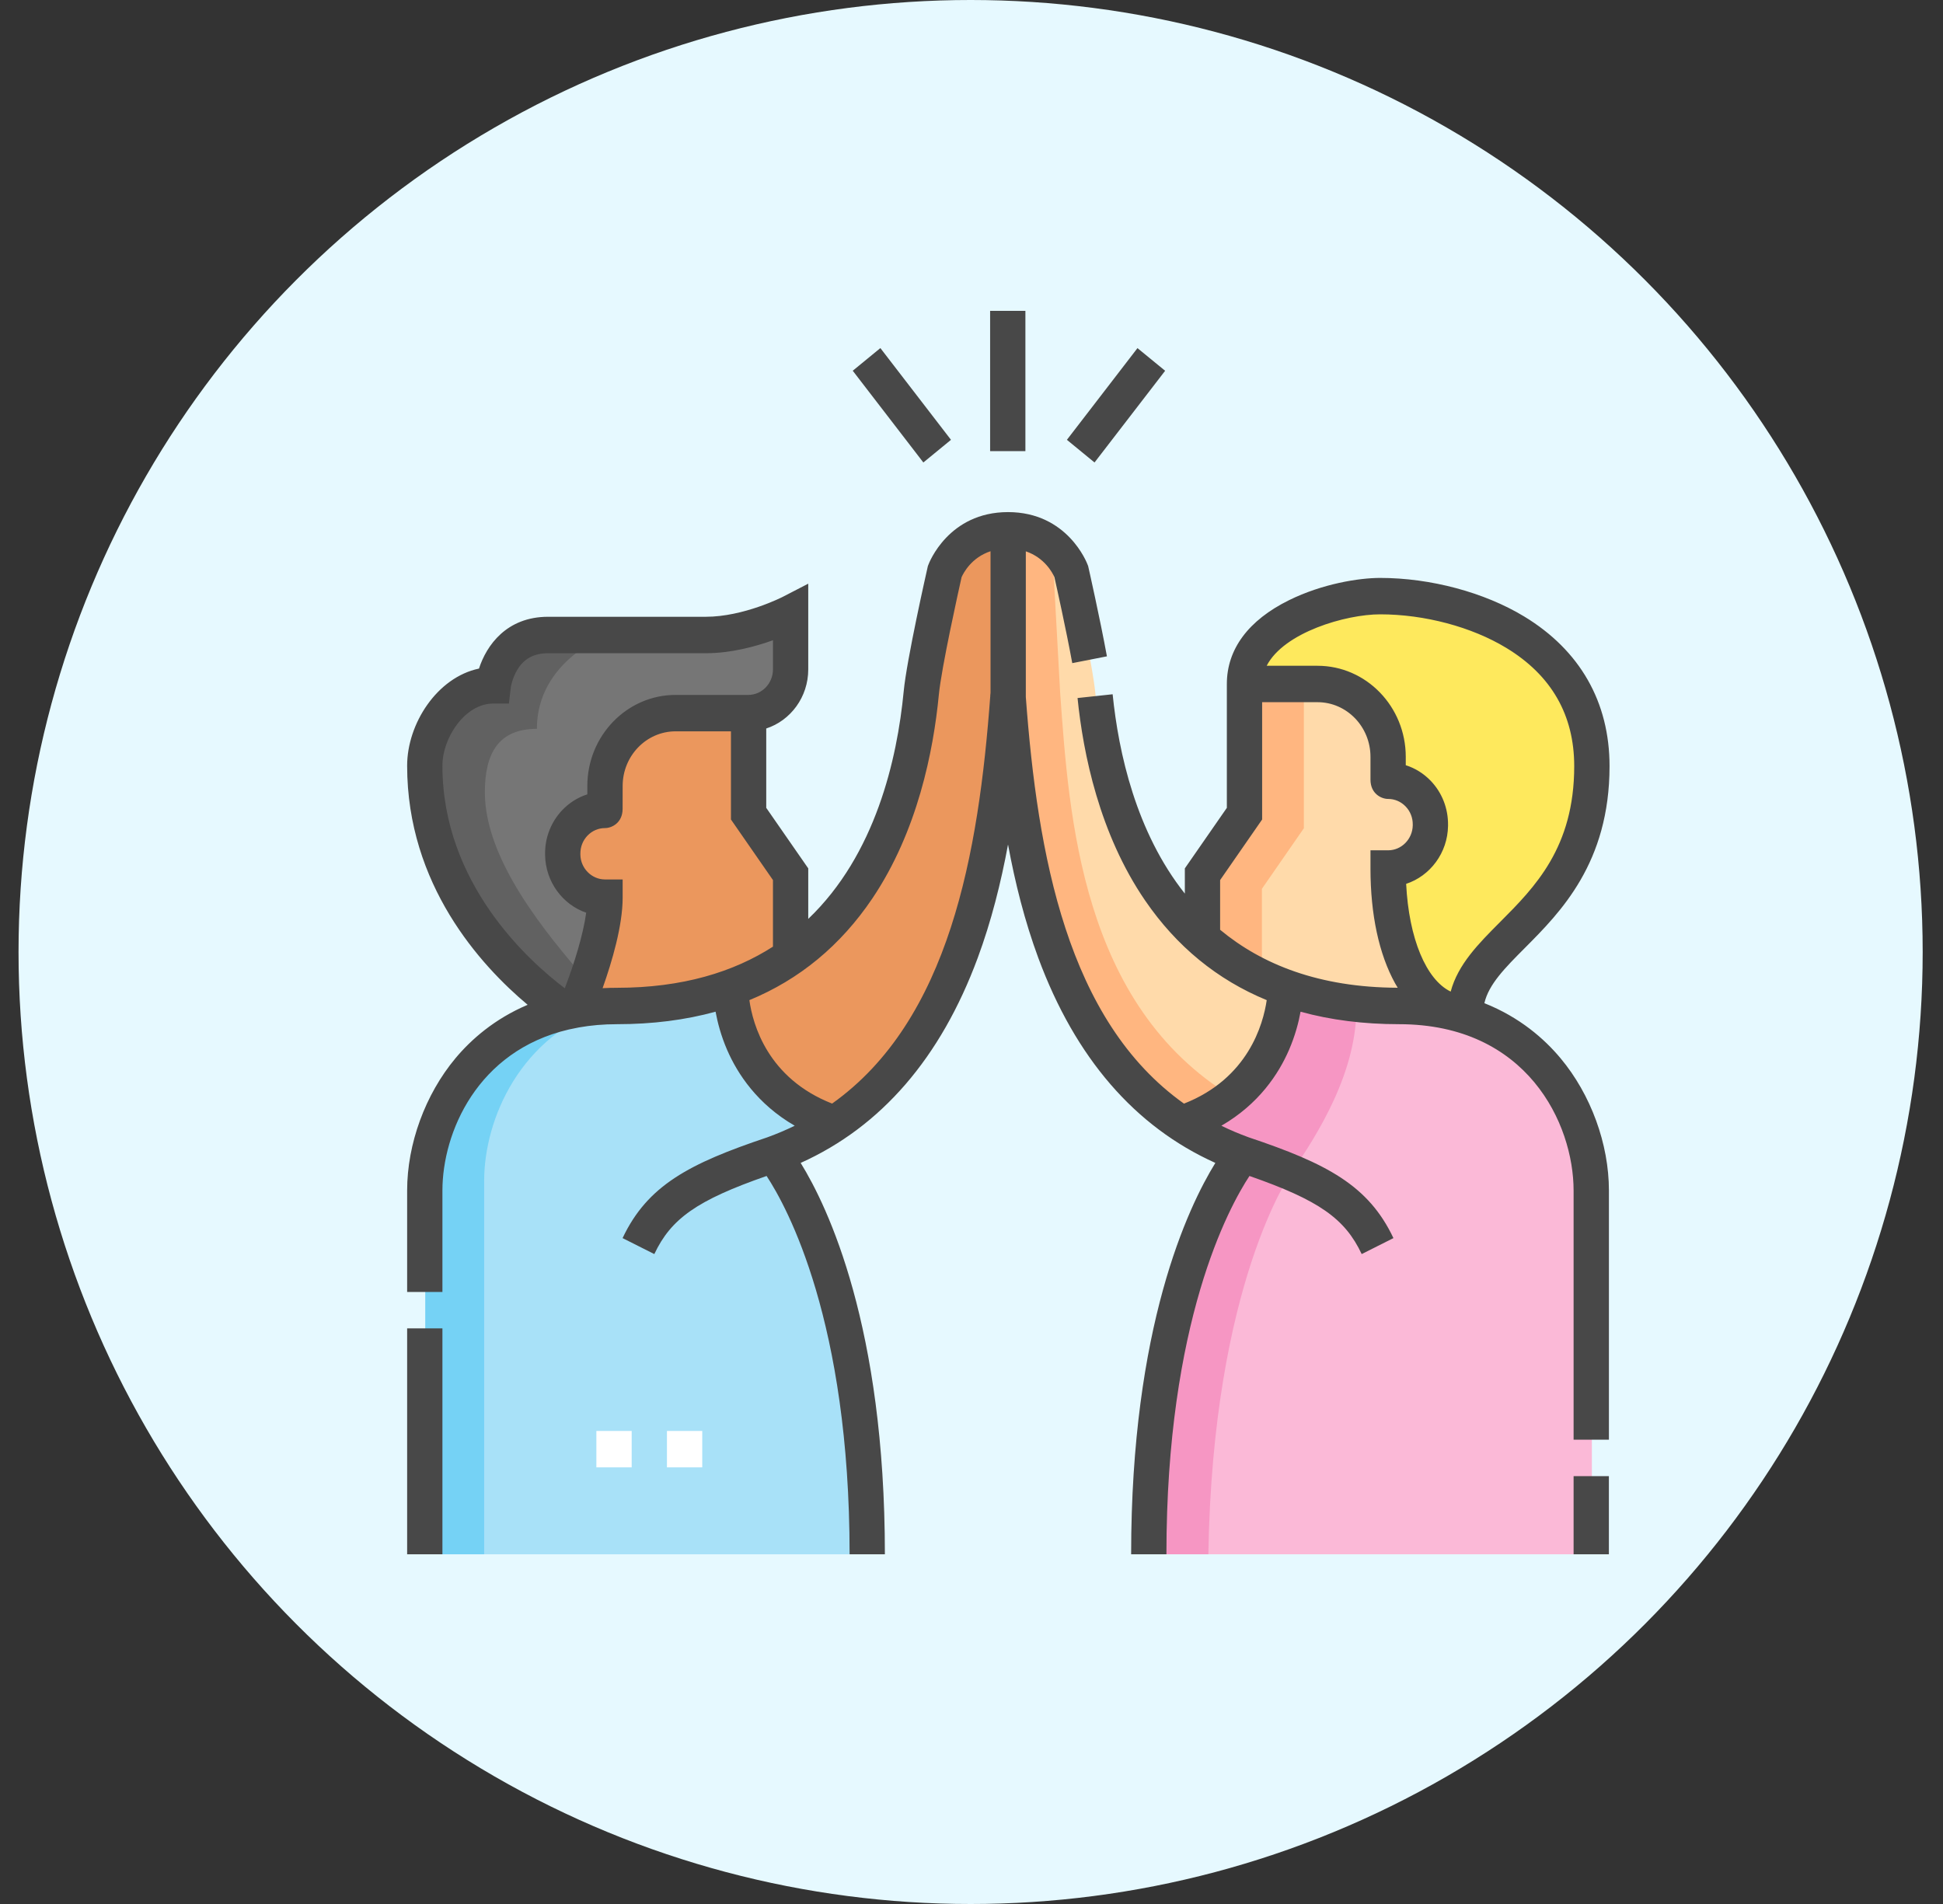 <svg width="50" height="49" viewBox="0 0 50 49" fill="none" xmlns="http://www.w3.org/2000/svg">
<rect x="0" y="0" width="50" height="49" fill="#333333" stroke="none"/>
<circle cx="24.977" cy="24.5" r="24.5" fill="#E6F9FF"/>
<path d="M37.292 26.14H30.959V22.499L32.04 20.94V17.602C32.04 17.188 32.365 16.852 32.766 16.852H37.292V26.14Z" fill="#FFDAAA"/>
<path d="M33.553 21.315V17.602C33.553 17.188 33.879 16.852 34.28 16.852H32.766C32.365 16.852 32.04 17.188 32.04 17.602V20.94L30.959 22.499V26.14H32.473V22.874L33.553 21.315Z" fill="#FFB680"/>
<path d="M15.084 26.14H20.359V22.499L19.279 20.94V17.727H14.026V25.047C14.026 25.651 14.5 26.14 15.084 26.14Z" fill="#EB975D"/>
<path d="M15.583 20.842C15.583 20.842 15.583 20.227 15.583 20.227C15.583 19.192 16.396 18.352 17.399 18.352H19.27C19.872 18.352 20.36 17.849 20.36 17.227V15.779C20.36 15.779 19.279 16.342 18.177 16.342H14.119C12.858 16.342 12.708 17.637 12.708 17.637C11.734 17.637 10.945 18.701 10.945 19.706C10.945 23.87 14.753 26.14 14.753 26.14C14.753 26.14 15.583 24.265 15.583 23.102C14.988 23.102 14.504 22.608 14.496 21.994L14.496 21.979C14.488 21.353 14.977 20.842 15.583 20.842Z" fill="#767676"/>
<path d="M35.736 20.092C35.736 20.092 35.736 19.477 35.736 19.477C35.736 18.442 34.923 17.602 33.92 17.602H32.04C32.04 15.994 34.454 15.342 35.53 15.342C37.536 15.342 40.979 16.358 40.979 19.717C40.979 23.626 37.727 24.201 37.727 26.14C36.6 26.14 35.736 24.64 35.736 22.352C36.331 22.352 36.815 21.858 36.823 21.244L36.823 21.229C36.831 20.603 36.342 20.092 35.736 20.092Z" fill="#FEE95D"/>
<path d="M12.477 20.392C12.477 19.387 12.827 18.757 13.816 18.757C13.816 16.996 15.633 16.342 15.633 16.342H14.119C12.858 16.342 12.708 17.637 12.708 17.637C11.734 17.637 10.945 18.701 10.945 19.706C10.945 23.87 14.753 26.14 14.753 26.14C14.753 26.14 14.92 25.762 15.105 25.241C14.027 24 12.477 22.121 12.477 20.392Z" fill="#616161"/>
<path d="M25.959 17.839V17.839L25.954 13.648C24.719 13.648 24.327 14.707 24.327 14.707C24.327 14.707 23.797 17.044 23.721 17.839V17.839C23.513 20.008 22.642 24.049 18.817 25.42V25.421C18.817 25.421 18.795 28.015 21.485 28.919C25.166 26.466 25.72 21.164 25.959 17.839Z" fill="#EB975D"/>
<path d="M18.817 25.421V25.42C17.988 25.717 17.022 25.889 15.892 25.889C12.321 25.889 10.945 28.709 10.945 30.639V40H22.332C22.332 32.537 19.91 29.712 19.91 29.712C20.491 29.502 21.013 29.234 21.485 28.919C18.794 28.015 18.817 25.421 18.817 25.421Z" fill="#A8E1F8"/>
<path d="M15.684 25.893C12.268 26.001 10.945 28.747 10.945 30.639V40H12.459C12.459 40 12.459 33.199 12.459 30.389C12.459 28.807 13.384 26.628 15.684 25.893Z" fill="#75D2F5"/>
<path d="M33.094 25.421V25.421C29.267 24.051 28.395 20.008 28.187 17.839V17.839C28.112 17.044 27.582 14.707 27.582 14.707C27.582 14.707 27.19 13.648 25.954 13.648L25.95 17.839V17.839C26.189 21.164 26.743 26.468 30.425 28.92L30.426 28.919C33.117 28.016 33.094 25.421 33.094 25.421Z" fill="#FFDAAA"/>
<path d="M36.017 25.889C34.889 25.889 33.923 25.717 33.095 25.421V25.421C33.095 25.421 33.117 28.016 30.426 28.919L30.425 28.92C30.897 29.234 31.419 29.502 31.999 29.712C31.999 29.712 29.577 32.537 29.577 40H40.964C40.964 40 40.964 33.449 40.964 30.639C40.964 28.709 39.588 25.889 36.017 25.889Z" fill="#FBB9D7"/>
<path d="M31.095 40C31.21 32.995 33.238 30.17 33.238 30.17C33.881 29.227 34.952 27.569 34.903 25.829C34.237 25.755 33.636 25.615 33.094 25.421V25.421C33.094 25.421 33.117 28.016 30.425 28.919L30.424 28.92C30.896 29.234 31.418 29.502 31.998 29.712C31.998 29.712 29.576 32.537 29.576 40L31.095 40Z" fill="#F696C3"/>
<path d="M27.282 17.839L27.073 14.03C26.82 13.822 26.457 13.648 25.954 13.648L25.95 17.839C26.189 21.164 26.743 26.468 30.425 28.92L30.426 28.919C30.952 28.743 31.373 28.502 31.712 28.228C27.826 25.865 27.511 21.025 27.282 17.839Z" fill="#FFB680"/>
<path d="M25.479 8H26.387V11.61H25.479V8Z" fill="#484848"/>
<path d="M27.455 11.319L29.271 8.959L29.983 9.542L28.166 11.902L27.455 11.319Z" fill="#484848"/>
<path d="M21.944 9.541L22.655 8.958L24.472 11.319L23.761 11.902L21.944 9.541Z" fill="#484848"/>
<path d="M10.477 34.186H11.385V40H10.477V34.186Z" fill="#484848"/>
<path d="M40.494 37.989H41.402V40H40.494V37.989Z" fill="#484848"/>
<path d="M38.198 25.817C38.31 25.331 38.727 24.911 39.236 24.4C40.157 23.475 41.419 22.209 41.419 19.717C41.419 18.068 40.659 16.736 39.222 15.865C38.197 15.244 36.812 14.873 35.515 14.873C34.97 14.873 34.029 15.023 33.171 15.446C32.125 15.962 31.571 16.708 31.571 17.602V17.602H31.571V20.79L30.49 22.348V22.997C29.234 21.414 28.784 19.369 28.632 17.867L27.729 17.964C27.873 19.393 28.292 21.457 29.466 23.172C30.277 24.357 31.324 25.214 32.597 25.739C32.506 26.363 32.117 27.755 30.468 28.402C27.461 26.265 26.699 21.997 26.398 17.938V14.189C26.881 14.352 27.085 14.743 27.134 14.852C27.183 15.072 27.433 16.193 27.593 17.066L28.485 16.891C28.304 15.904 28.012 14.613 28.009 14.6L28.002 14.569L27.991 14.54C27.971 14.484 27.47 13.179 25.94 13.179C24.409 13.179 23.908 14.484 23.888 14.54L23.877 14.569L23.87 14.6C23.848 14.697 23.332 16.977 23.255 17.793C23.088 19.535 22.529 21.997 20.799 23.648V22.348L19.718 20.79V18.748C20.344 18.544 20.799 17.94 20.799 17.227L20.799 15.021L20.141 15.361C20.131 15.366 19.138 15.873 18.163 15.873H14.104C13.034 15.873 12.518 16.612 12.326 17.206C11.246 17.432 10.477 18.627 10.477 19.706C10.477 22.767 12.363 24.841 13.578 25.859C12.721 26.223 12.122 26.755 11.721 27.234C10.942 28.167 10.477 29.44 10.477 30.639V33.249H11.385V30.639C11.385 29.154 12.276 27.044 14.639 26.494L14.899 26.441C15.202 26.387 15.528 26.358 15.877 26.358C16.793 26.358 17.639 26.25 18.414 26.036C18.465 26.312 18.554 26.657 18.713 27.023C18.981 27.639 19.49 28.415 20.451 28.971C20.227 29.08 19.992 29.18 19.747 29.269C17.734 29.944 16.663 30.506 16.021 31.863L16.838 32.274C17.268 31.362 17.936 30.888 19.727 30.264C20.263 31.079 21.863 34.015 21.863 40H22.771C22.771 34.143 21.309 31.07 20.604 29.928C22.677 28.995 24.207 27.224 25.159 24.655C25.509 23.71 25.757 22.721 25.94 21.734C26.122 22.721 26.37 23.709 26.72 24.655C27.672 27.224 29.202 28.995 31.275 29.928C30.57 31.07 29.108 34.143 29.108 40H30.016C30.016 34.012 31.618 31.077 32.153 30.264C33.944 30.888 34.611 31.362 35.041 32.274L35.858 31.863C35.216 30.506 34.145 29.944 32.132 29.269C31.887 29.18 31.654 29.081 31.43 28.971C32.392 28.415 32.902 27.639 33.169 27.023C33.328 26.657 33.418 26.312 33.468 26.037C34.242 26.25 35.087 26.358 36.002 26.358C39.298 26.358 40.494 28.919 40.494 30.639V37.051H41.403V30.639C41.403 29.44 40.938 28.167 40.158 27.234C39.742 26.736 39.111 26.18 38.198 25.817ZM11.385 19.706C11.385 18.981 11.969 18.106 12.693 18.106H13.096L13.144 17.693C13.144 17.69 13.178 17.459 13.312 17.237C13.484 16.95 13.744 16.811 14.105 16.811H18.163C18.809 16.811 19.44 16.639 19.891 16.477V17.227C19.891 17.589 19.606 17.884 19.255 17.884H17.385C16.133 17.884 15.114 18.935 15.114 20.227V20.443C14.874 20.519 14.654 20.656 14.471 20.846C14.18 21.152 14.022 21.556 14.027 21.979L14.027 22C14.036 22.692 14.479 23.281 15.085 23.489C15.005 24.066 14.777 24.799 14.534 25.433C13.618 24.742 11.385 22.745 11.385 19.706ZM15.507 25.431C15.752 24.741 16.023 23.819 16.023 23.102V22.633H15.569C15.224 22.633 14.94 22.344 14.935 21.994L14.935 21.973C14.933 21.797 14.998 21.63 15.118 21.505C15.238 21.38 15.398 21.311 15.568 21.311C15.743 21.311 16.021 21.177 16.022 20.817L16.023 20.227C16.023 19.452 16.634 18.821 17.385 18.821H18.81V21.09L19.891 22.649V24.362C18.878 25.012 17.569 25.421 15.877 25.421C15.751 25.421 15.627 25.424 15.507 25.431ZM21.413 28.401C19.756 27.751 19.372 26.365 19.284 25.739C20.574 25.207 21.633 24.332 22.449 23.121C23.613 21.391 24.021 19.319 24.159 17.885C24.225 17.185 24.676 15.161 24.745 14.853C24.797 14.737 25.004 14.346 25.49 14.186V17.821C25.489 17.839 25.487 17.856 25.486 17.874L25.483 17.874C25.483 17.882 25.484 17.89 25.484 17.898C25.185 21.968 24.429 26.257 21.413 28.401ZM35.515 15.81C36.657 15.81 37.871 16.133 38.762 16.674C39.922 17.377 40.51 18.401 40.51 19.717C40.51 21.813 39.497 22.83 38.603 23.728C38.049 24.284 37.519 24.816 37.331 25.519C36.701 25.215 36.255 24.156 36.185 22.746C36.801 22.544 37.254 21.95 37.263 21.252L37.263 21.235C37.268 20.806 37.11 20.401 36.819 20.096C36.636 19.906 36.416 19.769 36.175 19.693C36.175 19.575 36.175 19.477 36.175 19.477C36.175 18.185 35.157 17.134 33.905 17.134H32.596C33.038 16.274 34.634 15.81 35.515 15.81ZM32.479 21.09V18.071H33.905C34.656 18.071 35.267 18.702 35.267 19.477L35.267 20.066C35.268 20.426 35.546 20.561 35.722 20.561C35.892 20.561 36.052 20.63 36.172 20.755C36.292 20.88 36.357 21.046 36.355 21.221L36.355 21.238C36.35 21.594 36.066 21.883 35.721 21.883H35.267V22.352C35.267 23.535 35.486 24.556 35.9 25.305C35.922 25.344 35.945 25.382 35.968 25.42C33.945 25.413 32.471 24.819 31.398 23.928V22.649L32.479 21.09Z" fill="#484848"/>
<path d="M15.347 36.826H16.255V37.763H15.347V36.826Z" fill="white"/>
<path d="M17.163 36.826H18.071V37.763H17.163V36.826Z" fill="white"/>
</svg>
